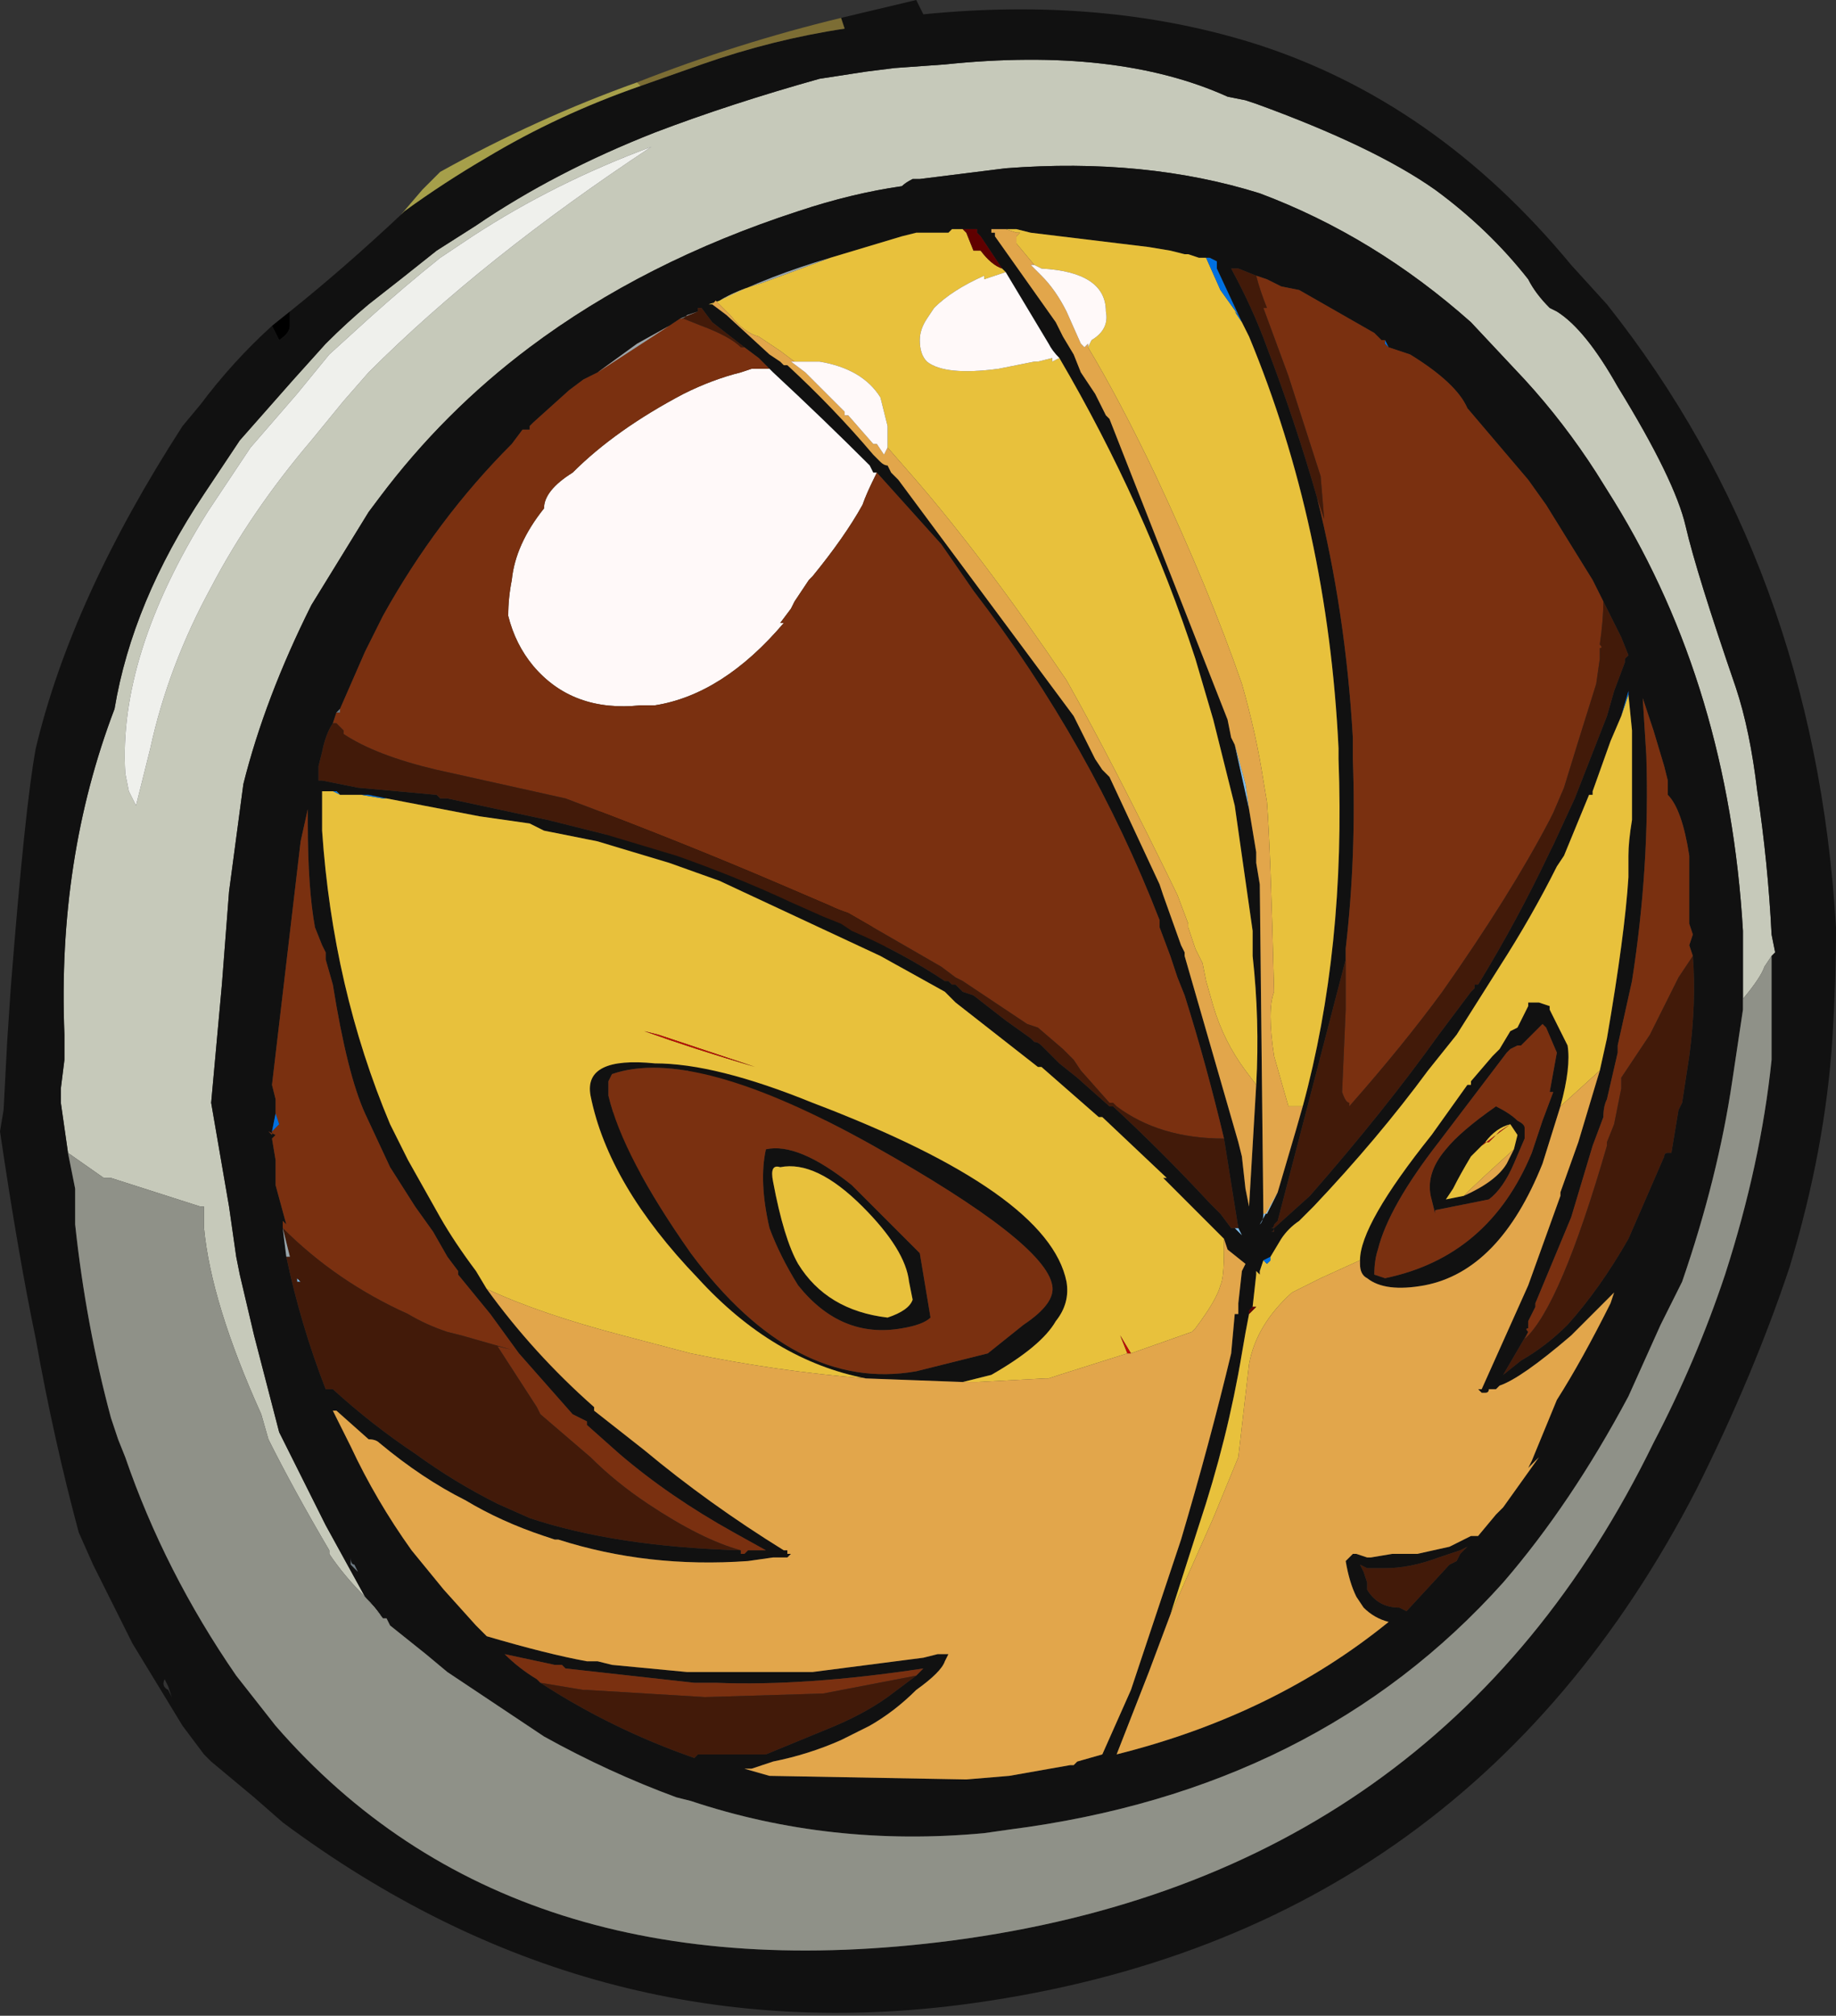 <?xml version="1.0" encoding="UTF-8" standalone="no"?>
<svg xmlns:ffdec="https://www.free-decompiler.com/flash" xmlns:xlink="http://www.w3.org/1999/xlink" ffdec:objectType="shape" height="28.15px" width="25.65px" xmlns="http://www.w3.org/2000/svg">
  <rect width="100%" height="100%" fill="#333333" stroke="none"/>
  <g transform="matrix(1.0, 0.0, 0.0, 1.0, 7.9, 15.0)">
    <path d="M5.25 -0.6 L5.3 -0.15 5.25 -0.6 M2.7 1.1 L2.7 1.05 2.7 1.1" fill="#727f7f" fill-rule="evenodd" stroke="none"/>
    <path d="M0.95 0.45 L0.9 0.45 0.95 0.45 M-1.0 1.1 L0.15 2.75 -1.0 1.1 M0.35 2.85 L0.4 2.85 0.35 2.85 M1.1 2.0 L1.1 1.9 1.1 2.0" fill="#4a5e5f" fill-rule="evenodd" stroke="none"/>
    <path d="M0.9 0.45 L0.95 0.45 1.1 1.9 1.1 2.0 0.4 2.85 0.35 2.85 0.15 2.75 -1.0 1.1 0.9 0.45" fill="#2c3a43" fill-rule="evenodd" stroke="none"/>
    <path d="M1.4 -0.45 L0.35 -4.1 1.2 -4.4 2.1 -4.55 2.05 -3.35 2.0 -3.15 1.4 -0.45" fill="#d5d0ca" fill-rule="evenodd" stroke="none"/>
    <path d="M2.65 -4.55 L5.25 -0.6 5.3 -0.15 2.7 1.1 2.7 1.05 2.05 0.4 2.65 -4.55" fill="#8994a0" fill-rule="evenodd" stroke="none"/>
    <path d="M0.35 -4.1 L1.2 -4.4 0.35 -4.1 M2.0 -3.15 L2.05 -3.35 2.0 -3.15" fill="#ddd9d4" fill-rule="evenodd" stroke="none"/>
    <path d="M2.05 0.4 L1.4 -0.45 2.0 -3.15 2.05 -3.35 2.1 -4.55 2.65 -4.55 2.05 0.4" fill="#f5f4f3" fill-rule="evenodd" stroke="none"/>
    <path d="M5.25 -0.6 L2.65 -4.55 2.1 -4.55 1.2 -4.4 0.35 -4.1 1.4 -0.45 2.05 0.4 2.7 1.05 2.7 1.1 5.3 -0.15 5.25 -0.6 M0.95 0.45 L0.9 0.45 -1.0 1.1 0.15 2.75 0.35 2.85 0.4 2.85 1.1 2.0 1.1 1.9 0.95 0.45" fill="#101010" fill-rule="evenodd" stroke="none"/>
    <path d="M-6.95 1.1 L-7.05 0.4 -7.05 0.2 -7.0 -0.2 -7.0 -0.55 Q-7.1 -3.0 -6.3 -5.1 -6.05 -6.6 -5.05 -8.1 L-4.55 -8.85 -3.8 -9.7 -3.35 -10.2 Q-3.05 -10.5 -2.75 -10.75 -2.3 -11.1 -1.8 -11.5 L-1.25 -11.85 Q-0.15 -12.6 1.25 -13.15 2.3 -13.55 3.55 -13.9 L4.2 -14.0 4.6 -14.05 5.3 -14.1 Q7.7 -14.35 9.25 -13.65 L9.5 -13.6 9.65 -13.55 Q11.3 -12.95 12.15 -12.35 12.9 -11.8 13.45 -11.1 13.55 -10.9 13.75 -10.7 L13.85 -10.65 Q14.25 -10.4 14.7 -9.6 15.5 -8.3 15.65 -7.65 15.8 -7.0 16.35 -5.4 16.55 -4.8 16.65 -3.95 16.8 -2.95 16.85 -1.95 L16.9 -1.7 16.85 -1.65 16.75 -1.5 Q16.7 -1.35 16.45 -1.05 L16.45 -0.9 16.45 -2.0 Q16.25 -5.4 14.65 -8.0 L14.4 -8.4 Q13.95 -9.1 13.4 -9.7 L12.65 -10.5 Q11.3 -11.7 9.7 -12.3 8.1 -12.8 6.15 -12.65 L4.95 -12.5 4.85 -12.5 Q4.75 -12.45 4.7 -12.4 4.0 -12.3 3.25 -12.05 1.1 -11.35 -0.5 -10.15 -1.7 -9.25 -2.6 -8.05 L-2.75 -7.85 -3.55 -6.55 Q-4.2 -5.25 -4.5 -4.05 L-4.7 -2.55 -4.8 -1.25 -4.95 0.4 -4.7 1.85 -4.6 2.55 -4.55 2.8 -4.35 3.65 -4.0 5.0 Q-3.7 5.6 -3.35 6.3 L-2.8 7.3 Q-2.65 7.45 -2.55 7.6 L-2.8 7.3 Q-3.1 7.0 -3.3 6.7 L-3.3 6.65 Q-3.8 5.8 -4.15 5.1 L-4.25 4.75 Q-4.95 3.2 -5.05 2.15 L-5.05 1.85 -5.1 1.85 -6.35 1.45 Q-6.4 1.45 -6.45 1.45 L-6.95 1.1 M-1.3 -11.7 L-1.75 -11.4 Q-2.25 -11.0 -2.75 -10.55 L-3.3 -10.05 -3.75 -9.5 -4.4 -8.75 -5.0 -7.85 Q-6.25 -5.85 -6.15 -4.2 L-6.1 -3.95 -6.0 -3.75 -5.8 -4.55 Q-5.55 -5.7 -4.95 -6.8 -4.4 -7.85 -3.55 -8.85 L-3.1 -9.4 -2.75 -9.8 Q-1.15 -11.4 1.2 -12.95 -0.15 -12.45 -1.3 -11.7" fill="#c6c9ba" fill-rule="evenodd" stroke="none"/>
    <path d="M1.05 -13.8 L1.9 -14.1 Q2.9 -14.45 3.9 -14.6 L3.85 -14.75 4.9 -15.0 5.0 -14.8 Q7.5 -15.05 9.6 -14.4 12.15 -13.6 14.05 -11.3 L14.55 -10.75 Q17.45 -7.1 17.75 -2.05 17.75 -1.3 17.7 -0.5 17.6 1.05 17.1 2.7 16.6 4.2 15.8 5.8 12.55 12.1 5.5 13.0 0.35 13.65 -3.95 10.45 L-4.35 10.1 -4.95 9.6 -5.05 9.5 -5.35 9.1 -6.05 7.95 -6.6 6.85 -6.8 6.4 Q-7.15 5.1 -7.4 3.7 -7.65 2.5 -7.9 0.8 L-7.85 0.5 -7.8 -0.45 -7.75 -1.2 Q-7.55 -3.75 -7.4 -4.55 -6.9 -6.65 -5.35 -9.05 L-5.1 -9.35 Q-4.65 -9.95 -4.1 -10.45 L-4.0 -10.25 Q-3.85 -10.35 -3.85 -10.45 L-3.85 -10.65 Q-3.1 -11.25 -2.3 -12.0 L-2.25 -12.05 Q-1.7 -12.45 -1.1 -12.8 -0.1 -13.4 1.05 -13.8 M16.85 -1.65 L16.9 -1.7 16.85 -1.95 Q16.8 -2.95 16.65 -3.95 16.55 -4.8 16.35 -5.4 15.8 -7.0 15.65 -7.65 15.5 -8.3 14.7 -9.6 14.25 -10.4 13.85 -10.65 L13.75 -10.7 Q13.55 -10.9 13.45 -11.1 12.9 -11.8 12.15 -12.35 11.3 -12.95 9.65 -13.55 L9.5 -13.6 9.25 -13.65 Q7.7 -14.35 5.3 -14.1 L4.6 -14.05 4.2 -14.0 3.55 -13.9 Q2.3 -13.55 1.25 -13.15 -0.15 -12.6 -1.25 -11.85 L-1.8 -11.5 Q-2.3 -11.1 -2.75 -10.75 -3.05 -10.5 -3.35 -10.2 L-3.8 -9.7 -4.55 -8.85 -5.05 -8.1 Q-6.05 -6.6 -6.3 -5.1 -7.1 -3.0 -7.0 -0.55 L-7.0 -0.2 -7.05 0.2 -7.05 0.4 -6.95 1.1 -6.85 1.6 Q-6.85 1.75 -6.85 1.85 L-6.85 2.1 Q-6.7 3.5 -6.35 4.8 L-6.25 5.1 -6.15 5.35 Q-5.6 6.95 -4.6 8.4 L-4.05 9.1 Q-0.75 12.9 5.4 12.1 12.25 11.2 15.2 5.15 15.8 4.0 16.2 2.8 16.7 1.25 16.85 -0.2 L16.85 -1.65 M-2.55 7.6 Q-2.65 7.45 -2.8 7.3 L-3.35 6.3 Q-3.7 5.6 -4.0 5.0 L-4.35 3.65 -4.55 2.8 -4.6 2.55 -4.7 1.85 -4.95 0.4 -4.8 -1.25 -4.7 -2.55 -4.5 -4.05 Q-4.2 -5.25 -3.55 -6.55 L-2.75 -7.85 -2.6 -8.05 Q-1.7 -9.25 -0.5 -10.15 1.1 -11.35 3.25 -12.05 4.0 -12.3 4.7 -12.4 4.75 -12.45 4.85 -12.5 L4.95 -12.5 6.15 -12.65 Q8.1 -12.8 9.7 -12.3 11.3 -11.7 12.65 -10.5 L13.4 -9.7 Q13.95 -9.1 14.4 -8.4 L14.65 -8.0 Q16.25 -5.4 16.45 -2.0 L16.45 -0.9 16.3 0.1 Q16.1 1.45 15.6 2.9 L15.3 3.5 14.85 4.5 Q14.05 6.0 13.1 7.1 10.5 10.0 6.2 10.55 L5.85 10.6 Q3.7 10.8 1.75 10.15 L1.55 10.1 Q0.6 9.75 -0.3 9.25 L-1.65 8.35 -1.95 8.1 -2.45 7.7 -2.5 7.6 -2.55 7.6 M9.65 -11.15 L9.4 -11.25 9.3 -11.25 Q9.6 -10.7 9.8 -10.15 10.2 -9.1 10.5 -8.05 10.9 -6.45 11.0 -4.7 L11.0 -4.4 Q11.05 -3.05 10.9 -1.75 L10.9 -1.6 9.95 2.05 9.9 2.1 Q9.9 2.15 9.85 2.15 L9.9 2.15 Q9.9 2.2 9.85 2.2 L9.9 2.2 9.9 2.15 10.4 1.7 Q11.45 0.5 12.2 -0.55 L12.65 -1.15 12.7 -1.2 12.7 -1.25 12.75 -1.25 Q13.3 -2.15 13.75 -3.1 L13.8 -3.2 14.1 -3.85 14.55 -5.0 14.65 -5.35 14.8 -5.75 14.8 -5.8 14.85 -5.85 14.75 -6.1 14.5 -6.6 14.35 -6.9 13.7 -7.95 13.45 -8.3 12.6 -9.3 Q12.45 -9.65 11.8 -10.05 L11.5 -10.15 11.45 -10.25 11.4 -10.25 11.3 -10.35 10.25 -10.95 10.0 -11.0 9.8 -11.1 9.65 -11.15 M9.45 -10.5 L9.1 -11.25 9.1 -11.35 9.0 -11.4 8.95 -11.4 8.85 -11.4 8.7 -11.45 8.65 -11.45 8.45 -11.5 8.15 -11.55 6.5 -11.75 6.3 -11.8 6.15 -11.8 5.95 -11.8 5.95 -11.75 6.0 -11.75 6.0 -11.7 6.85 -10.5 6.95 -10.3 7.1 -10.05 7.2 -9.8 7.4 -9.5 7.55 -9.2 7.6 -9.15 9.25 -4.95 9.3 -4.7 9.35 -4.6 9.55 -3.7 9.65 -3.1 9.65 -2.95 9.7 -2.65 9.75 1.95 Q9.75 2.05 9.7 2.1 L9.95 1.65 10.2 0.8 10.3 0.45 Q10.9 -1.75 10.8 -4.4 L10.8 -4.55 Q10.65 -7.65 9.55 -10.3 L9.45 -10.5 M6.15 -11.2 L6.1 -11.25 5.8 -11.7 5.75 -11.75 5.75 -11.8 5.55 -11.8 5.4 -11.8 5.35 -11.75 4.9 -11.75 4.7 -11.7 3.7 -11.4 Q2.85 -11.15 2.15 -10.8 L2.0 -10.75 2.05 -10.75 2.25 -10.6 2.85 -10.05 3.0 -9.95 Q2.95 -9.95 3.0 -9.95 L3.05 -9.9 3.1 -9.9 Q3.75 -9.3 4.3 -8.65 L4.4 -8.55 Q4.45 -8.5 4.5 -8.5 L4.55 -8.4 4.65 -8.3 7.1 -5.0 7.4 -4.4 7.5 -4.25 7.6 -4.15 8.3 -2.65 8.35 -2.5 8.6 -1.8 8.65 -1.7 8.65 -1.65 9.4 0.95 9.45 1.15 9.5 1.6 9.55 1.85 9.65 0.15 Q9.7 -0.75 9.6 -1.65 L9.6 -2.0 9.35 -3.75 9.05 -4.95 8.8 -5.8 Q8.1 -7.95 6.9 -10.0 6.8 -10.1 6.75 -10.2 L6.15 -11.2 M2.5 -10.15 L2.05 -10.5 1.9 -10.7 1.85 -10.7 1.85 -10.65 1.6 -10.55 1.45 -10.45 0.45 -9.8 0.25 -9.7 0.05 -9.55 -0.45 -9.1 -0.5 -9.05 -0.5 -9.0 -0.55 -9.0 -0.6 -9.0 -0.75 -8.8 Q-1.8 -7.75 -2.55 -6.4 L-2.8 -5.9 -3.15 -5.1 -3.2 -5.05 -3.25 -4.9 Q-3.35 -4.75 -3.4 -4.5 L-3.45 -4.3 -3.45 -4.1 -3.4 -4.1 -2.9 -4.0 -1.8 -3.9 -1.75 -3.85 -1.65 -3.85 Q-0.95 -3.7 -0.25 -3.55 L0.55 -3.35 1.55 -3.05 Q2.4 -2.75 3.15 -2.4 L3.6 -2.2 3.85 -2.1 4.0 -2.0 Q4.7 -1.7 5.3 -1.3 L5.35 -1.3 5.4 -1.25 5.45 -1.25 5.55 -1.15 5.7 -1.1 6.15 -0.75 6.5 -0.5 6.55 -0.45 Q6.6 -0.45 6.65 -0.4 L6.9 -0.15 7.15 0.05 7.6 0.45 7.65 0.45 Q8.35 1.1 9.0 1.8 L9.15 1.95 9.3 2.15 9.35 2.15 9.45 2.25 9.4 2.15 9.2 0.9 Q8.95 -0.15 8.65 -1.1 L8.55 -1.35 8.45 -1.65 8.3 -2.05 8.3 -2.15 Q7.35 -4.6 5.7 -6.75 L5.25 -7.4 4.35 -8.4 4.3 -8.4 4.25 -8.5 Q3.6 -9.15 2.9 -9.8 L2.85 -9.85 2.7 -10.0 2.5 -10.15 M9.2 2.3 L8.35 1.45 8.4 1.45 7.5 0.6 7.45 0.6 6.65 -0.1 6.6 -0.1 5.45 -1.0 5.3 -1.15 4.4 -1.65 2.15 -2.7 1.45 -2.95 0.45 -3.25 -0.3 -3.4 -0.5 -3.5 -1.2 -3.6 -2.5 -3.85 -2.75 -3.9 -2.85 -3.9 -3.15 -3.9 -3.25 -3.95 -3.4 -3.95 -3.4 -3.4 Q-3.25 -1.2 -2.45 0.7 L-2.2 1.2 -1.75 2.0 Q-1.55 2.35 -1.25 2.75 L-1.1 3.0 Q-0.45 3.9 0.4 4.65 L0.4 4.7 1.1 5.25 Q2.0 6.0 3.05 6.65 L3.1 6.65 3.1 6.7 3.15 6.7 3.1 6.75 2.9 6.75 2.55 6.8 Q1.15 6.9 -0.1 6.5 L-0.15 6.5 -0.3 6.45 Q-0.9 6.25 -1.4 5.95 -2.0 5.65 -2.6 5.15 -2.65 5.1 -2.75 5.1 L-3.2 4.7 -3.25 4.7 -3.0 5.2 Q-2.65 5.95 -2.15 6.65 L-1.7 7.2 -1.25 7.7 -1.1 7.85 Q-0.25 8.1 0.3 8.2 L0.45 8.2 0.65 8.25 1.7 8.35 Q2.45 8.35 3.45 8.35 L5.0 8.15 5.2 8.1 5.35 8.1 5.3 8.2 Q5.25 8.35 4.9 8.6 4.6 8.9 4.25 9.1 L3.85 9.3 Q3.4 9.5 2.9 9.6 L2.6 9.7 2.5 9.7 2.85 9.8 5.6 9.85 6.2 9.8 7.05 9.65 7.1 9.65 7.15 9.6 7.5 9.5 7.9 8.6 8.6 6.5 Q9.0 5.15 9.3 3.9 L9.35 3.35 9.4 3.35 9.4 3.2 9.45 2.75 9.5 2.65 9.25 2.45 9.2 2.3 M4.2 4.25 Q2.9 4.0 1.85 2.85 0.6 1.55 0.35 0.3 0.25 -0.25 1.25 -0.15 2.1 -0.15 3.45 0.4 6.75 1.65 7.0 2.9 7.05 3.2 6.85 3.45 6.65 3.8 5.95 4.2 L5.55 4.3 4.2 4.25 M14.75 -5.0 L14.6 -4.65 14.35 -3.95 14.35 -3.9 14.3 -3.9 13.95 -3.05 13.85 -2.9 Q13.5 -2.2 13.05 -1.5 L12.45 -0.55 12.05 -0.05 Q11.35 0.9 10.45 1.85 L10.25 2.05 Q10.1 2.15 10.0 2.3 L9.85 2.55 9.75 2.6 9.7 2.75 9.7 2.8 9.65 2.75 9.65 2.8 9.6 3.25 9.55 3.3 9.55 3.35 Q9.5 3.6 9.45 3.9 9.25 5.1 8.85 6.3 L8.45 7.55 8.15 8.35 7.7 9.5 Q9.9 8.95 11.5 7.65 11.3 7.6 11.15 7.45 L11.05 7.3 Q10.95 7.1 10.9 6.8 L11.0 6.7 11.05 6.7 11.2 6.75 11.25 6.75 11.55 6.7 11.9 6.7 12.35 6.6 12.65 6.45 12.75 6.45 13.0 6.15 13.1 6.05 13.6 5.35 13.45 5.5 13.5 5.4 13.85 4.55 Q14.2 4.0 14.6 3.2 L14.65 3.05 14.05 3.65 Q13.35 4.25 13.05 4.35 L13.0 4.4 12.9 4.4 Q12.9 4.45 12.85 4.45 L12.8 4.45 12.75 4.4 12.8 4.4 13.45 2.95 13.9 1.7 13.9 1.65 14.15 0.95 14.45 -0.05 14.55 -0.5 Q14.8 -1.95 14.85 -2.75 L14.85 -3.05 Q14.85 -3.25 14.9 -3.55 L14.9 -4.45 Q14.9 -4.6 14.9 -4.8 L14.85 -5.3 14.85 -5.35 14.75 -5.0 M11.1 2.6 Q11.1 2.1 12.1 0.85 L12.6 0.15 12.65 0.15 12.65 0.1 12.95 -0.25 13.05 -0.35 13.2 -0.6 13.3 -0.65 13.45 -0.95 13.45 -1.0 13.6 -1.0 13.75 -0.95 13.75 -0.9 14.0 -0.4 Q14.05 -0.1 13.9 0.45 L13.65 1.25 Q13.05 2.75 12.0 2.95 11.45 3.05 11.2 2.85 11.1 2.8 11.1 2.65 L11.1 2.6 M15.75 -1.65 L15.7 -1.8 15.75 -1.95 15.7 -2.1 15.7 -3.05 Q15.6 -3.7 15.4 -3.9 L15.4 -4.1 15.35 -4.3 15.2 -4.8 15.05 -5.25 15.1 -4.45 Q15.15 -2.9 14.9 -1.3 L14.7 -0.4 14.7 -0.3 14.55 0.35 Q14.5 0.45 14.5 0.6 L14.35 1.0 14.05 2.0 13.55 3.2 13.55 3.25 13.45 3.45 Q13.45 3.5 13.45 3.55 13.4 3.55 13.45 3.6 L13.1 4.2 13.35 4.0 Q13.7 3.8 14.0 3.5 14.45 3.0 14.85 2.3 L15.35 1.15 Q15.35 1.1 15.4 1.1 L15.45 1.1 15.55 0.5 15.6 0.4 15.7 -0.25 Q15.8 -1.0 15.75 -1.65 M13.3 -0.4 L13.2 -0.35 13.15 -0.3 12.2 0.95 Q11.5 1.85 11.35 2.45 11.3 2.6 11.3 2.8 L11.45 2.85 Q12.9 2.55 13.5 1.1 L13.65 0.65 13.8 0.25 13.75 0.25 13.85 -0.3 13.7 -0.65 13.65 -0.7 13.35 -0.4 13.3 -0.4 M2.45 6.65 L2.45 6.7 2.5 6.7 2.55 6.65 2.8 6.65 2.35 6.4 Q1.45 5.9 0.75 5.3 L0.3 4.9 0.3 4.85 0.1 4.75 -0.65 3.9 -1.05 3.35 -1.5 2.8 -1.5 2.75 -1.65 2.55 -1.85 2.2 -2.1 1.85 -2.45 1.3 -2.8 0.55 Q-3.05 0.0 -3.25 -1.25 L-3.35 -1.6 -3.35 -1.7 -3.4 -1.8 -3.5 -2.05 Q-3.6 -2.6 -3.6 -3.5 L-3.6 -3.7 -3.7 -3.25 -4.1 0.15 -4.05 0.35 -4.05 0.55 -4.1 0.8 -4.1 0.85 -4.15 0.8 -4.05 0.85 -4.1 0.9 -4.05 1.2 Q-4.05 1.35 -4.05 1.55 L-3.9 2.1 -3.95 2.05 -3.95 2.15 -3.9 2.55 Q-3.7 3.5 -3.35 4.4 L-3.25 4.4 Q-2.7 4.9 -2.1 5.3 -1.55 5.7 -0.95 6.0 L-0.5 6.2 Q0.7 6.6 2.45 6.65 M-3.0 6.85 L-3.0 6.75 Q-3.0 6.85 -2.95 6.85 L-2.9 6.95 Q-2.95 6.9 -3.0 6.85 M4.9 8.4 L5.0 8.3 Q3.35 8.55 2.1 8.5 L1.8 8.5 0.0 8.3 -0.05 8.25 -0.15 8.25 -0.85 8.1 Q-0.65 8.3 -0.4 8.45 L-0.35 8.5 Q0.65 9.15 1.8 9.55 L1.85 9.5 2.8 9.5 3.65 9.15 Q4.15 8.95 4.5 8.7 L4.9 8.4 M-5.55 8.55 L-5.6 8.45 Q-5.65 8.55 -5.55 8.6 L-5.5 8.7 -5.55 8.55 M12.85 0.95 L12.8 1.0 12.65 1.15 Q12.5 1.4 12.4 1.6 L12.3 1.75 12.55 1.7 Q13.0 1.5 13.15 1.25 L13.25 1.05 13.3 0.85 13.2 0.7 Q13.0 0.75 12.85 0.95 M13.4 0.75 L13.4 0.9 13.25 1.25 Q13.1 1.6 12.9 1.75 L12.15 1.9 12.15 1.95 12.1 1.75 Q12.0 1.4 12.3 1.05 12.5 0.8 13.0 0.45 13.2 0.55 13.3 0.65 13.4 0.7 13.4 0.75 M12.45 6.8 L12.5 6.7 12.6 6.6 12.5 6.65 12.2 6.75 Q11.8 6.9 11.45 6.9 L11.2 6.9 11.1 6.85 11.15 6.95 11.2 7.1 11.2 7.2 Q11.35 7.45 11.65 7.45 L11.75 7.5 12.35 6.85 12.45 6.8 M6.8 2.95 Q6.7 2.35 4.3 1.0 1.8 -0.4 0.65 0.0 L0.6 0.1 0.6 0.3 Q0.8 1.15 1.75 2.5 3.2 4.45 4.9 4.15 L5.9 3.9 6.4 3.5 Q6.85 3.2 6.8 2.95 M4.85 3.15 L4.8 2.9 Q4.75 2.45 4.15 1.85 3.5 1.2 3.0 1.3 2.85 1.25 2.9 1.5 3.05 2.3 3.25 2.65 3.65 3.3 4.5 3.4 4.8 3.3 4.85 3.15 M5.1 3.4 Q5.0 3.5 4.7 3.55 3.85 3.7 3.25 2.95 3.0 2.55 2.85 2.15 2.7 1.5 2.8 1.05 3.25 0.95 4.0 1.55 L4.95 2.5 5.1 3.4" fill="#111111" fill-rule="evenodd" stroke="none"/>
    <path d="M9.45 -10.5 L9.55 -10.3 Q10.65 -7.65 10.8 -4.55 L10.8 -4.4 Q10.9 -1.75 10.3 0.45 L10.1 0.45 9.9 -0.25 Q9.8 -0.9 9.9 -1.15 9.85 -3.15 9.8 -3.8 L9.75 -4.1 Q9.65 -4.75 9.45 -5.45 9.0 -6.75 8.25 -8.35 7.75 -9.4 7.3 -10.15 L7.35 -10.25 Q7.6 -10.4 7.55 -10.65 7.55 -11.2 6.65 -11.25 L6.55 -11.3 6.3 -11.6 6.3 -11.7 6.35 -11.75 6.3 -11.75 6.15 -11.8 6.3 -11.8 6.5 -11.75 8.15 -11.55 8.45 -11.5 8.65 -11.45 8.7 -11.45 8.85 -11.4 8.95 -11.4 9.15 -10.95 9.4 -10.6 9.35 -10.65 9.45 -10.5 M6.1 -11.25 L6.15 -11.2 6.0 -11.15 5.85 -11.1 5.85 -11.15 Q5.4 -10.95 5.15 -10.7 L5.05 -10.55 Q4.95 -10.4 4.95 -10.25 4.95 -10.05 5.05 -9.95 5.3 -9.75 6.05 -9.85 L6.55 -9.95 6.6 -9.95 6.8 -10.0 6.8 -9.95 6.9 -10.0 Q8.1 -7.95 8.8 -5.8 L9.05 -4.95 9.35 -3.75 9.6 -2.0 9.6 -1.65 Q9.7 -0.75 9.65 0.15 L9.5 -0.05 Q9.2 -0.45 9.05 -0.95 L8.95 -1.3 8.9 -1.55 8.8 -1.75 8.7 -2.05 8.7 -2.1 8.55 -2.5 Q7.65 -4.35 7.0 -5.5 5.85 -7.2 4.85 -8.35 L4.5 -8.75 4.5 -9.05 4.4 -9.45 Q4.15 -9.85 3.55 -9.95 L3.2 -9.95 3.0 -10.1 2.7 -10.3 Q2.5 -10.35 2.3 -10.6 L2.1 -10.8 2.05 -10.75 2.0 -10.75 2.15 -10.8 Q2.4 -10.95 2.75 -11.05 L3.7 -11.4 4.7 -11.7 4.9 -11.75 5.35 -11.75 5.4 -11.8 5.55 -11.8 5.6 -11.75 5.7 -11.5 5.8 -11.5 Q5.95 -11.3 6.1 -11.25 M-2.5 -3.85 L-1.2 -3.6 -0.5 -3.5 -0.3 -3.4 0.45 -3.25 1.45 -2.95 2.15 -2.7 4.4 -1.65 5.3 -1.15 5.45 -1.0 6.6 -0.1 6.65 -0.1 7.45 0.6 7.5 0.6 8.4 1.45 8.35 1.45 9.2 2.3 9.2 2.45 Q9.2 2.85 9.15 2.95 9.1 3.15 8.8 3.55 L8.75 3.6 7.9 3.9 7.75 3.65 7.85 3.9 6.9 4.2 6.75 4.25 6.7 4.25 5.75 4.3 5.55 4.3 5.95 4.2 Q6.65 3.8 6.85 3.45 7.05 3.2 7.0 2.9 6.75 1.65 3.45 0.4 2.1 -0.15 1.25 -0.15 0.25 -0.25 0.35 0.3 0.6 1.55 1.85 2.85 2.9 4.0 4.2 4.25 2.95 4.15 1.75 3.9 L0.8 3.65 Q-0.35 3.35 -1.1 3.0 L-1.25 2.75 Q-1.55 2.35 -1.75 2.0 L-2.2 1.2 -2.45 0.7 Q-3.25 -1.2 -3.4 -3.4 L-3.4 -3.95 -3.25 -3.95 -3.2 -3.95 -3.15 -3.9 -2.85 -3.9 -2.55 -3.85 -2.5 -3.85 M1.1 -0.6 Q1.8 -0.35 2.65 -0.1 L1.3 -0.55 1.1 -0.6 M14.75 -5.0 L14.85 -5.3 14.9 -4.8 Q14.9 -4.6 14.9 -4.45 L14.9 -3.55 Q14.85 -3.25 14.85 -3.05 L14.85 -2.75 Q14.8 -1.95 14.55 -0.5 L14.45 -0.05 13.9 0.45 Q14.05 -0.1 14.0 -0.4 L13.75 -0.9 13.75 -0.95 13.6 -1.0 13.45 -1.0 13.45 -0.95 13.3 -0.65 13.2 -0.6 13.05 -0.35 12.95 -0.25 12.65 0.1 12.65 0.15 12.6 0.15 12.1 0.85 Q11.1 2.1 11.1 2.6 L10.55 2.85 10.15 3.05 Q9.65 3.5 9.55 4.05 L9.4 5.35 9.05 6.2 8.45 7.55 8.85 6.3 Q9.25 5.1 9.45 3.9 9.5 3.6 9.55 3.35 L9.65 3.25 9.6 3.25 9.65 2.8 9.65 2.75 9.7 2.8 9.7 2.75 9.75 2.6 9.8 2.65 9.85 2.6 9.85 2.55 10.0 2.3 Q10.1 2.15 10.25 2.05 L10.45 1.85 Q11.35 0.9 12.05 -0.05 L12.45 -0.55 13.05 -1.5 Q13.5 -2.2 13.85 -2.9 L13.95 -3.05 14.3 -3.9 14.35 -3.9 14.35 -3.95 14.6 -4.65 14.75 -5.0 M13.2 0.7 L13.05 0.8 12.9 0.95 12.85 0.95 Q13.0 0.75 13.2 0.7 L13.3 0.85 13.25 1.05 Q12.75 1.5 12.55 1.7 L12.3 1.75 12.4 1.6 Q12.5 1.4 12.65 1.15 L12.8 1.0 13.2 0.7 M4.85 3.15 Q4.8 3.3 4.5 3.4 3.65 3.3 3.25 2.65 3.05 2.3 2.9 1.5 2.85 1.25 3.0 1.3 3.5 1.2 4.15 1.85 4.75 2.45 4.8 2.9 L4.85 3.15" fill="#e8c13c" fill-rule="evenodd" stroke="none"/>
    <path d="M5.55 -11.8 L5.75 -11.8 5.75 -11.75 5.8 -11.7 6.1 -11.25 Q5.95 -11.3 5.8 -11.5 L5.7 -11.5 5.6 -11.75 5.55 -11.8 M9.6 3.25 L9.65 3.25 9.55 3.35 9.55 3.3 9.6 3.25" fill="#600000" fill-rule="evenodd" stroke="none"/>
    <path d="M10.3 0.45 L10.2 0.8 9.95 1.65 9.8 1.95 9.75 1.95 9.7 -2.65 9.65 -2.95 9.65 -3.1 9.55 -3.7 9.5 -4.05 9.35 -4.6 9.3 -4.7 9.25 -4.95 7.6 -9.15 7.55 -9.2 7.4 -9.5 7.2 -9.8 7.1 -10.05 6.95 -10.3 6.85 -10.5 6.0 -11.7 6.0 -11.75 5.95 -11.75 5.95 -11.8 6.15 -11.8 6.3 -11.75 6.35 -11.75 6.3 -11.7 6.3 -11.6 6.55 -11.3 6.5 -11.3 6.65 -11.15 Q6.85 -10.95 7.0 -10.65 L7.2 -10.2 7.25 -10.15 7.3 -10.2 7.3 -10.15 Q7.75 -9.4 8.25 -8.35 9.0 -6.75 9.45 -5.45 9.65 -4.75 9.75 -4.1 L9.8 -3.8 Q9.85 -3.15 9.9 -1.15 9.8 -0.9 9.9 -0.25 L10.1 0.45 10.3 0.45 M9.65 0.15 L9.55 1.85 9.5 1.6 9.45 1.15 9.4 0.95 8.65 -1.65 8.65 -1.7 8.6 -1.8 8.35 -2.5 8.3 -2.65 7.6 -4.15 7.5 -4.25 7.4 -4.4 7.1 -5.0 4.65 -8.3 4.55 -8.4 4.5 -8.5 Q4.45 -8.5 4.4 -8.55 L4.3 -8.65 Q3.75 -9.3 3.1 -9.9 L3.05 -9.9 3.0 -9.95 Q2.95 -9.95 3.0 -9.95 L2.85 -10.05 2.25 -10.6 2.05 -10.75 2.1 -10.8 2.3 -10.6 Q2.5 -10.35 2.7 -10.3 L3.0 -10.1 3.2 -9.95 3.15 -9.95 3.35 -9.8 3.9 -9.25 3.9 -9.2 3.95 -9.2 4.3 -8.8 4.35 -8.8 4.45 -8.65 4.5 -8.75 4.85 -8.35 Q5.85 -7.2 7.0 -5.5 7.65 -4.35 8.55 -2.5 L8.7 -2.1 8.7 -2.05 8.8 -1.75 8.9 -1.55 8.95 -1.3 9.05 -0.95 Q9.2 -0.45 9.5 -0.05 L9.65 0.15 M-1.1 3.0 Q-0.35 3.35 0.8 3.65 L1.75 3.9 Q2.95 4.15 4.2 4.25 L5.55 4.3 5.75 4.3 6.7 4.25 6.75 4.25 6.9 4.2 7.85 3.9 7.9 3.9 8.75 3.6 8.8 3.55 Q9.1 3.15 9.15 2.95 9.2 2.85 9.2 2.45 L9.2 2.3 9.25 2.45 9.5 2.65 9.45 2.75 9.4 3.2 9.4 3.35 9.35 3.35 9.3 3.9 Q9.0 5.15 8.6 6.5 L7.9 8.6 7.5 9.5 7.15 9.6 7.1 9.65 7.05 9.65 6.2 9.8 5.6 9.85 2.85 9.8 2.5 9.7 2.6 9.7 2.9 9.6 Q3.4 9.5 3.85 9.3 L4.25 9.1 Q4.6 8.9 4.9 8.6 5.25 8.35 5.3 8.2 L5.35 8.1 5.2 8.1 5.0 8.15 3.45 8.35 Q2.45 8.35 1.7 8.35 L0.65 8.25 0.45 8.2 0.3 8.2 Q-0.25 8.1 -1.1 7.85 L-1.25 7.7 -1.7 7.2 -2.15 6.65 Q-2.65 5.95 -3.0 5.2 L-3.25 4.7 -3.2 4.7 -2.75 5.1 Q-2.65 5.1 -2.6 5.15 -2.0 5.65 -1.4 5.95 -0.9 6.25 -0.3 6.45 L-0.15 6.5 -0.1 6.5 Q1.15 6.9 2.55 6.8 L2.9 6.75 3.1 6.75 3.15 6.7 3.1 6.7 3.1 6.65 3.05 6.65 Q2.0 6.0 1.1 5.25 L0.4 4.7 0.4 4.65 Q-0.45 3.9 -1.1 3.0 M8.45 7.55 L9.05 6.2 9.4 5.35 9.55 4.05 Q9.65 3.5 10.15 3.05 L10.55 2.85 11.1 2.6 11.1 2.65 Q11.1 2.8 11.2 2.85 11.45 3.05 12.0 2.95 13.05 2.75 13.65 1.25 L13.9 0.45 14.45 -0.05 14.15 0.95 13.9 1.65 13.9 1.7 13.45 2.95 12.8 4.4 12.75 4.4 12.8 4.45 12.85 4.45 Q12.9 4.45 12.9 4.4 L13.0 4.4 13.05 4.35 Q13.35 4.25 14.05 3.65 L14.65 3.05 14.6 3.2 Q14.2 4.0 13.85 4.55 L13.5 5.4 13.45 5.5 13.6 5.35 13.1 6.05 13.0 6.15 12.75 6.45 12.65 6.45 12.35 6.6 11.9 6.7 11.55 6.7 11.25 6.75 11.2 6.75 11.05 6.7 11.0 6.7 10.9 6.8 Q10.95 7.1 11.05 7.3 L11.15 7.45 Q11.3 7.6 11.5 7.65 9.9 8.95 7.7 9.5 L8.15 8.35 8.45 7.55 M13.25 1.05 L13.15 1.25 Q13.0 1.5 12.55 1.7 12.75 1.5 13.25 1.05" fill="#e2a64b" fill-rule="evenodd" stroke="none"/>
    <path d="M9.95 1.65 L9.7 2.1 Q9.75 2.05 9.75 1.95 L9.8 1.95 9.95 1.65 M9.65 -3.1 L9.55 -3.7 9.35 -4.6 9.5 -4.05 9.55 -3.7 9.65 -3.1 M5.95 -11.75 L5.95 -11.8 5.95 -11.75 M9.4 2.15 L9.45 2.25 9.35 2.15 9.4 2.15 M-3.75 2.85 L-3.7 2.9 -3.75 2.9 -3.75 2.85" fill="#80c0f0" fill-rule="evenodd" stroke="none"/>
    <path d="M6.15 -11.2 L6.75 -10.2 Q6.8 -10.1 6.9 -10.0 L6.8 -9.95 6.8 -10.0 6.6 -9.95 6.55 -9.95 6.05 -9.85 Q5.3 -9.75 5.05 -9.95 4.95 -10.05 4.95 -10.25 4.95 -10.4 5.05 -10.55 L5.15 -10.7 Q5.4 -10.95 5.85 -11.15 L5.85 -11.1 6.0 -11.15 6.15 -11.2 M7.3 -10.15 L7.3 -10.2 7.25 -10.15 7.2 -10.2 7.0 -10.65 Q6.85 -10.95 6.65 -11.15 L6.5 -11.3 6.55 -11.3 6.65 -11.25 Q7.55 -11.2 7.55 -10.65 7.6 -10.4 7.35 -10.25 L7.3 -10.15 M2.85 -9.85 L2.9 -9.8 Q3.6 -9.15 4.25 -8.5 L4.3 -8.4 4.35 -8.4 Q4.2 -8.1 4.15 -7.95 3.9 -7.5 3.45 -6.95 L3.4 -6.9 3.2 -6.6 3.15 -6.5 3.0 -6.3 3.05 -6.3 Q2.2 -5.3 1.25 -5.15 L1.05 -5.15 Q0.1 -5.05 -0.45 -5.7 -0.7 -6.0 -0.8 -6.4 -0.8 -6.65 -0.75 -6.9 -0.7 -7.4 -0.3 -7.9 -0.3 -8.15 0.1 -8.4 0.7 -9.0 1.65 -9.5 2.05 -9.7 2.45 -9.8 L2.6 -9.85 2.85 -9.85 M3.2 -9.95 L3.55 -9.95 Q4.15 -9.85 4.4 -9.45 L4.5 -9.05 4.5 -8.75 4.45 -8.65 4.35 -8.8 4.3 -8.8 3.95 -9.2 3.9 -9.2 3.9 -9.25 3.35 -9.8 3.15 -9.95 3.2 -9.95" fill="#fff9f9" fill-rule="evenodd" stroke="none"/>
    <path d="M10.5 -8.05 L10.6 -7.75 10.55 -8.35 10.1 -9.75 9.75 -10.7 9.8 -10.7 Q9.7 -10.95 9.65 -11.15 L9.8 -11.1 10.0 -11.0 10.25 -10.95 11.3 -10.35 11.4 -10.25 11.45 -10.25 11.45 -10.2 11.5 -10.15 11.8 -10.05 Q12.45 -9.65 12.6 -9.3 L13.45 -8.3 13.7 -7.95 14.35 -6.9 14.5 -6.6 Q14.5 -6.35 14.45 -6.0 14.5 -5.95 14.45 -5.95 L14.45 -5.8 14.4 -5.45 14.15 -4.65 13.95 -4.0 13.8 -3.65 13.75 -3.55 Q13.2 -2.5 12.25 -1.15 11.7 -0.4 10.95 0.45 L10.95 0.4 Q10.9 0.4 10.85 0.25 L10.9 -0.9 10.9 -1.6 10.9 -1.75 Q11.05 -3.05 11.0 -4.4 L11.0 -4.7 Q10.9 -6.45 10.5 -8.05 M2.5 -10.15 L2.7 -10.0 2.85 -9.85 2.6 -9.85 2.45 -9.8 Q2.05 -9.7 1.65 -9.5 0.7 -9.0 0.1 -8.4 -0.3 -8.15 -0.3 -7.9 -0.7 -7.4 -0.75 -6.9 -0.8 -6.65 -0.8 -6.4 -0.7 -6.0 -0.45 -5.7 0.1 -5.05 1.05 -5.15 L1.25 -5.15 Q2.2 -5.3 3.05 -6.3 L3.0 -6.3 3.15 -6.5 3.2 -6.6 3.4 -6.9 3.45 -6.95 Q3.9 -7.5 4.15 -7.95 4.2 -8.1 4.35 -8.4 L5.25 -7.4 5.7 -6.75 Q7.35 -4.6 8.3 -2.15 L8.3 -2.05 8.45 -1.65 8.55 -1.35 8.65 -1.1 Q8.95 -0.15 9.2 0.9 8.3 0.9 7.7 0.45 L7.65 0.4 7.6 0.4 7.2 -0.05 7.1 -0.2 6.95 -0.35 6.6 -0.65 6.45 -0.7 5.55 -1.3 5.45 -1.35 5.25 -1.5 3.95 -2.25 Q3.8 -2.3 3.7 -2.35 L3.0 -2.65 Q1.6 -3.25 0.0 -3.85 L-1.8 -4.25 Q-2.65 -4.45 -3.1 -4.75 L-3.1 -4.8 -3.2 -4.9 -3.25 -4.9 -3.2 -5.05 -3.15 -5.05 -3.15 -5.1 -2.8 -5.9 -2.55 -6.4 Q-1.8 -7.75 -0.75 -8.8 L-0.6 -9.0 -0.55 -9.0 -0.5 -9.0 -0.5 -9.05 -0.45 -9.1 0.05 -9.55 0.25 -9.7 0.45 -9.8 1.0 -10.2 1.45 -10.45 1.6 -10.55 1.65 -10.55 1.9 -10.45 Q2.3 -10.3 2.45 -10.15 L2.5 -10.15 M13.45 3.6 Q13.4 3.55 13.45 3.55 13.45 3.5 13.45 3.45 L13.55 3.25 13.55 3.2 14.05 2.0 14.35 1.0 14.5 0.6 Q14.5 0.45 14.55 0.35 L14.7 -0.3 14.7 -0.4 14.9 -1.3 Q15.15 -2.9 15.1 -4.45 L15.05 -5.25 15.2 -4.8 15.35 -4.3 15.4 -4.1 15.4 -3.9 Q15.6 -3.7 15.7 -3.05 L15.7 -2.1 15.75 -1.95 15.7 -1.8 15.75 -1.65 15.55 -1.35 15.15 -0.55 14.75 0.05 14.75 0.2 14.65 0.7 14.55 0.95 14.55 1.0 Q13.9 3.25 13.4 3.7 L13.45 3.6 M13.3 -0.4 L13.35 -0.4 13.65 -0.7 13.7 -0.65 13.85 -0.3 13.75 0.25 13.8 0.25 13.65 0.65 13.5 1.1 Q12.9 2.55 11.45 2.85 L11.3 2.8 Q11.3 2.6 11.35 2.45 11.5 1.85 12.2 0.95 L13.15 -0.3 13.2 -0.35 13.3 -0.4 M-4.05 0.55 L-4.05 0.35 -4.1 0.15 -3.7 -3.25 -3.6 -3.7 -3.6 -3.5 Q-3.6 -2.6 -3.5 -2.05 L-3.4 -1.8 -3.35 -1.7 -3.35 -1.6 -3.25 -1.25 Q-3.05 0.0 -2.8 0.55 L-2.45 1.3 -2.1 1.85 -1.85 2.2 -1.65 2.55 -1.5 2.75 -1.5 2.8 -1.05 3.35 -0.65 3.9 0.1 4.75 0.3 4.85 0.3 4.9 0.75 5.3 Q1.45 5.9 2.35 6.4 L2.8 6.65 2.55 6.65 2.5 6.7 2.45 6.7 2.45 6.65 Q1.9 6.5 1.15 6.0 0.7 5.7 0.35 5.35 L-0.35 4.75 -0.4 4.65 -0.95 3.8 -0.75 3.85 -1.45 3.65 -1.65 3.6 Q-1.95 3.5 -2.2 3.35 -3.2 2.9 -3.95 2.15 L-3.95 2.05 -3.9 2.1 -4.05 1.55 Q-4.05 1.35 -4.05 1.2 L-4.1 0.9 -4.05 0.85 -4.15 0.8 -4.1 0.85 -4.1 0.8 -4.0 0.7 -4.05 0.55 M-0.35 8.5 L-0.4 8.45 Q-0.65 8.3 -0.85 8.1 L-0.15 8.25 -0.05 8.25 0.0 8.3 1.8 8.5 2.1 8.5 Q3.35 8.55 5.0 8.3 L4.9 8.4 3.6 8.65 1.95 8.7 0.3 8.6 0.25 8.6 -0.35 8.5 M13.4 0.75 Q13.4 0.7 13.3 0.65 13.2 0.55 13.0 0.45 12.5 0.8 12.3 1.05 12.0 1.4 12.1 1.75 L12.15 1.95 12.15 1.9 12.9 1.75 Q13.1 1.6 13.25 1.25 L13.4 0.9 13.4 0.75 M6.8 2.95 Q6.85 3.2 6.4 3.5 L5.9 3.9 4.9 4.15 Q3.2 4.45 1.75 2.5 0.8 1.15 0.6 0.3 L0.6 0.1 0.65 0.0 Q1.8 -0.4 4.3 1.0 6.7 2.35 6.8 2.95 M5.1 3.4 L4.95 2.5 4.0 1.55 Q3.25 0.95 2.8 1.05 2.7 1.5 2.85 2.15 3.0 2.55 3.25 2.95 3.85 3.7 4.7 3.55 5.0 3.5 5.1 3.4" fill="#7a3010" fill-rule="evenodd" stroke="none"/>
    <path d="M11.45 -10.25 L11.5 -10.15 11.45 -10.2 11.45 -10.25 M8.95 -11.4 L9.0 -11.4 9.1 -11.35 9.1 -11.25 9.45 -10.5 9.35 -10.65 9.4 -10.6 9.15 -10.95 8.95 -11.4 M-0.6 -9.0 L-0.55 -9.0 -0.6 -9.0 M-0.5 -9.05 L-0.45 -9.1 -0.5 -9.05 M-2.5 -3.85 L-2.55 -3.85 -2.85 -3.9 -2.75 -3.9 -2.5 -3.85 M-3.15 -3.9 L-3.2 -3.95 -3.25 -3.95 -3.15 -3.9 M14.85 -5.3 L14.75 -5.0 14.85 -5.35 14.85 -5.3 M9.85 2.55 L9.85 2.6 9.8 2.65 9.75 2.6 9.85 2.55 M-4.1 0.8 L-4.05 0.55 -4.0 0.7 -4.1 0.8" fill="#0070e0" fill-rule="evenodd" stroke="none"/>
    <path d="M10.5 -8.05 Q10.2 -9.1 9.8 -10.15 9.6 -10.7 9.3 -11.25 L9.4 -11.25 9.65 -11.15 Q9.7 -10.95 9.8 -10.7 L9.75 -10.7 10.1 -9.75 10.55 -8.35 10.6 -7.75 10.5 -8.05 M14.5 -6.6 L14.75 -6.1 14.85 -5.85 14.8 -5.8 14.8 -5.75 14.65 -5.35 14.55 -5.0 14.1 -3.85 13.8 -3.2 13.75 -3.1 Q13.3 -2.15 12.75 -1.25 L12.7 -1.25 12.7 -1.2 12.65 -1.15 12.2 -0.55 Q11.45 0.5 10.4 1.7 L9.9 2.15 9.9 2.2 9.85 2.2 Q9.9 2.2 9.9 2.15 L9.85 2.15 Q9.9 2.15 9.9 2.1 L9.95 2.05 10.9 -1.6 10.9 -0.9 10.85 0.25 Q10.9 0.4 10.95 0.4 L10.95 0.45 Q11.7 -0.4 12.25 -1.15 13.2 -2.5 13.75 -3.55 L13.8 -3.65 13.95 -4.0 14.15 -4.65 14.4 -5.45 14.45 -5.8 14.45 -5.95 Q14.5 -5.95 14.45 -6.0 14.5 -6.35 14.5 -6.6 M1.85 -10.65 L1.85 -10.7 1.9 -10.7 2.05 -10.5 2.5 -10.15 2.45 -10.15 Q2.3 -10.3 1.9 -10.45 L1.65 -10.55 1.6 -10.55 Q1.65 -10.55 1.7 -10.6 L1.85 -10.65 M9.2 0.9 L9.4 2.15 9.35 2.15 9.3 2.15 9.15 1.95 9.0 1.8 Q8.35 1.1 7.65 0.45 L7.6 0.45 7.15 0.05 6.9 -0.15 6.65 -0.4 Q6.6 -0.45 6.55 -0.45 L6.5 -0.5 6.15 -0.75 5.7 -1.1 5.55 -1.15 5.45 -1.25 5.4 -1.25 5.35 -1.3 5.3 -1.3 Q4.7 -1.7 4.0 -2.0 L3.85 -2.1 3.6 -2.2 3.15 -2.4 Q2.4 -2.75 1.55 -3.05 L0.55 -3.35 -0.25 -3.55 Q-0.95 -3.7 -1.65 -3.85 L-1.75 -3.85 -1.8 -3.9 -2.9 -4.0 -3.4 -4.1 -3.45 -4.1 -3.45 -4.3 -3.4 -4.5 Q-3.35 -4.75 -3.25 -4.9 L-3.2 -4.9 -3.1 -4.8 -3.1 -4.75 Q-2.65 -4.45 -1.8 -4.25 L0.0 -3.85 Q1.6 -3.25 3.0 -2.65 L3.7 -2.35 Q3.8 -2.3 3.95 -2.25 L5.25 -1.5 5.45 -1.35 5.55 -1.3 6.45 -0.7 6.6 -0.65 6.95 -0.35 7.1 -0.2 7.2 -0.05 7.6 0.4 7.65 0.4 7.7 0.45 Q8.3 0.9 9.2 0.9 M15.75 -1.65 Q15.8 -1.0 15.7 -0.25 L15.6 0.4 15.55 0.5 15.45 1.1 15.4 1.1 Q15.35 1.1 15.35 1.15 L14.85 2.3 Q14.45 3.0 14.0 3.5 13.7 3.8 13.35 4.0 L13.1 4.2 13.45 3.6 13.4 3.7 Q13.9 3.25 14.55 1.0 L14.55 0.95 14.65 0.7 14.75 0.2 14.75 0.05 15.15 -0.55 15.55 -1.35 15.75 -1.65 M2.45 6.65 Q0.7 6.6 -0.5 6.2 L-0.95 6.0 Q-1.55 5.7 -2.1 5.3 -2.7 4.9 -3.25 4.4 L-3.35 4.4 Q-3.7 3.5 -3.9 2.55 L-3.85 2.55 -3.95 2.15 Q-3.2 2.9 -2.2 3.35 -1.95 3.5 -1.65 3.6 L-1.45 3.65 -0.75 3.85 -0.95 3.8 -0.4 4.65 -0.35 4.75 0.35 5.35 Q0.7 5.7 1.15 6.0 1.9 6.5 2.45 6.65 M-3.75 2.85 L-3.75 2.9 -3.7 2.9 -3.75 2.85 M4.9 8.4 L4.5 8.7 Q4.15 8.95 3.65 9.15 L2.8 9.5 1.85 9.5 1.8 9.55 Q0.65 9.15 -0.35 8.5 L0.25 8.6 0.3 8.6 1.95 8.7 3.6 8.65 4.9 8.4 M12.45 6.8 L12.35 6.85 11.75 7.5 11.65 7.45 Q11.35 7.45 11.2 7.2 L11.2 7.1 11.15 6.95 11.1 6.85 11.2 6.9 11.45 6.9 Q11.8 6.9 12.2 6.75 L12.5 6.65 12.6 6.6 12.5 6.7 12.45 6.8" fill="#421a09" fill-rule="evenodd" stroke="none"/>
    <path d="M3.85 -14.75 L3.9 -14.6 Q2.9 -14.45 1.9 -14.1 L1.05 -13.8 1.0 -13.85 Q2.4 -14.4 3.85 -14.75" fill="#7c6d34" fill-rule="evenodd" stroke="none"/>
    <path d="M1.05 -13.8 Q-0.1 -13.4 -1.1 -12.8 -1.7 -12.45 -2.25 -12.05 L-2.3 -12.0 -2.0 -12.35 -1.75 -12.6 Q-0.4 -13.35 1.0 -13.85 L1.05 -13.8" fill="#a69f4a" fill-rule="evenodd" stroke="none"/>
    <path d="M-1.3 -11.7 Q-0.15 -12.45 1.2 -12.95 -1.15 -11.4 -2.75 -9.8 L-3.1 -9.4 -3.55 -8.85 Q-4.4 -7.85 -4.95 -6.8 -5.55 -5.7 -5.8 -4.55 L-6.0 -3.75 -6.1 -3.95 -6.15 -4.2 Q-6.25 -5.85 -5.0 -7.85 L-4.4 -8.75 -3.75 -9.5 -3.3 -10.05 -2.75 -10.55 Q-2.25 -11.0 -1.75 -11.4 L-1.3 -11.7" fill="#eff0ec" fill-rule="evenodd" stroke="none"/>
    <path d="M2.15 -10.8 Q2.85 -11.15 3.7 -11.4 L2.75 -11.05 Q2.4 -10.95 2.15 -10.8 M0.45 -9.8 L1.45 -10.45 1.0 -10.2 0.45 -9.8 M1.6 -10.55 L1.85 -10.65 1.7 -10.6 Q1.65 -10.55 1.6 -10.55 M-3.9 2.55 L-3.95 2.15 -3.85 2.55 -3.9 2.55" fill="#99a6ac" fill-rule="evenodd" stroke="none"/>
    <path d="M5.4 -11.8 L5.55 -11.8 5.4 -11.8 M-3.2 -5.05 L-3.15 -5.1 -3.15 -5.05 -3.2 -5.05 M-3.0 6.85 Q-2.95 6.9 -2.9 6.95 L-2.95 6.85 Q-3.0 6.85 -3.0 6.75 L-3.0 6.85" fill="#6d7b85" fill-rule="evenodd" stroke="none"/>
    <path d="M7.85 3.9 L7.75 3.65 7.9 3.9 7.85 3.9 M1.1 -0.6 L1.3 -0.55 2.65 -0.1 Q1.8 -0.35 1.1 -0.6 M12.85 0.95 L12.9 0.95 13.05 0.8 13.2 0.7 12.8 1.0 12.85 0.95" fill="#bd0f06" fill-rule="evenodd" stroke="none"/>
    <path d="M-6.95 1.1 L-6.45 1.45 Q-6.4 1.45 -6.35 1.45 L-5.1 1.85 -5.05 1.85 -5.05 2.15 Q-4.95 3.2 -4.25 4.75 L-4.15 5.1 Q-3.8 5.8 -3.3 6.65 L-3.3 6.7 Q-3.1 7.0 -2.8 7.3 L-2.55 7.6 -2.5 7.6 -2.45 7.7 -1.95 8.1 -1.65 8.35 -0.3 9.25 Q0.6 9.75 1.55 10.1 L1.75 10.15 Q3.7 10.8 5.85 10.6 L6.2 10.55 Q10.5 10.0 13.1 7.1 14.05 6.0 14.85 4.5 L15.3 3.5 15.6 2.9 Q16.1 1.45 16.3 0.1 L16.45 -0.9 16.45 -1.05 Q16.7 -1.35 16.75 -1.5 L16.85 -1.65 16.85 -0.2 Q16.7 1.25 16.2 2.8 15.8 4.0 15.2 5.15 12.25 11.2 5.4 12.1 -0.75 12.9 -4.05 9.1 L-4.6 8.4 Q-5.6 6.95 -6.15 5.35 L-6.25 5.1 -6.35 4.8 Q-6.7 3.5 -6.85 2.1 L-6.85 1.85 Q-6.85 1.75 -6.85 1.6 L-6.95 1.1" fill="#8f9188" fill-rule="evenodd" stroke="none"/>
    <path d="M-3.85 -10.65 L-3.85 -10.45 Q-3.85 -10.35 -4.0 -10.25 L-4.1 -10.45 -3.85 -10.65" fill="#000000" fill-rule="evenodd" stroke="none"/>
  </g>
</svg>
